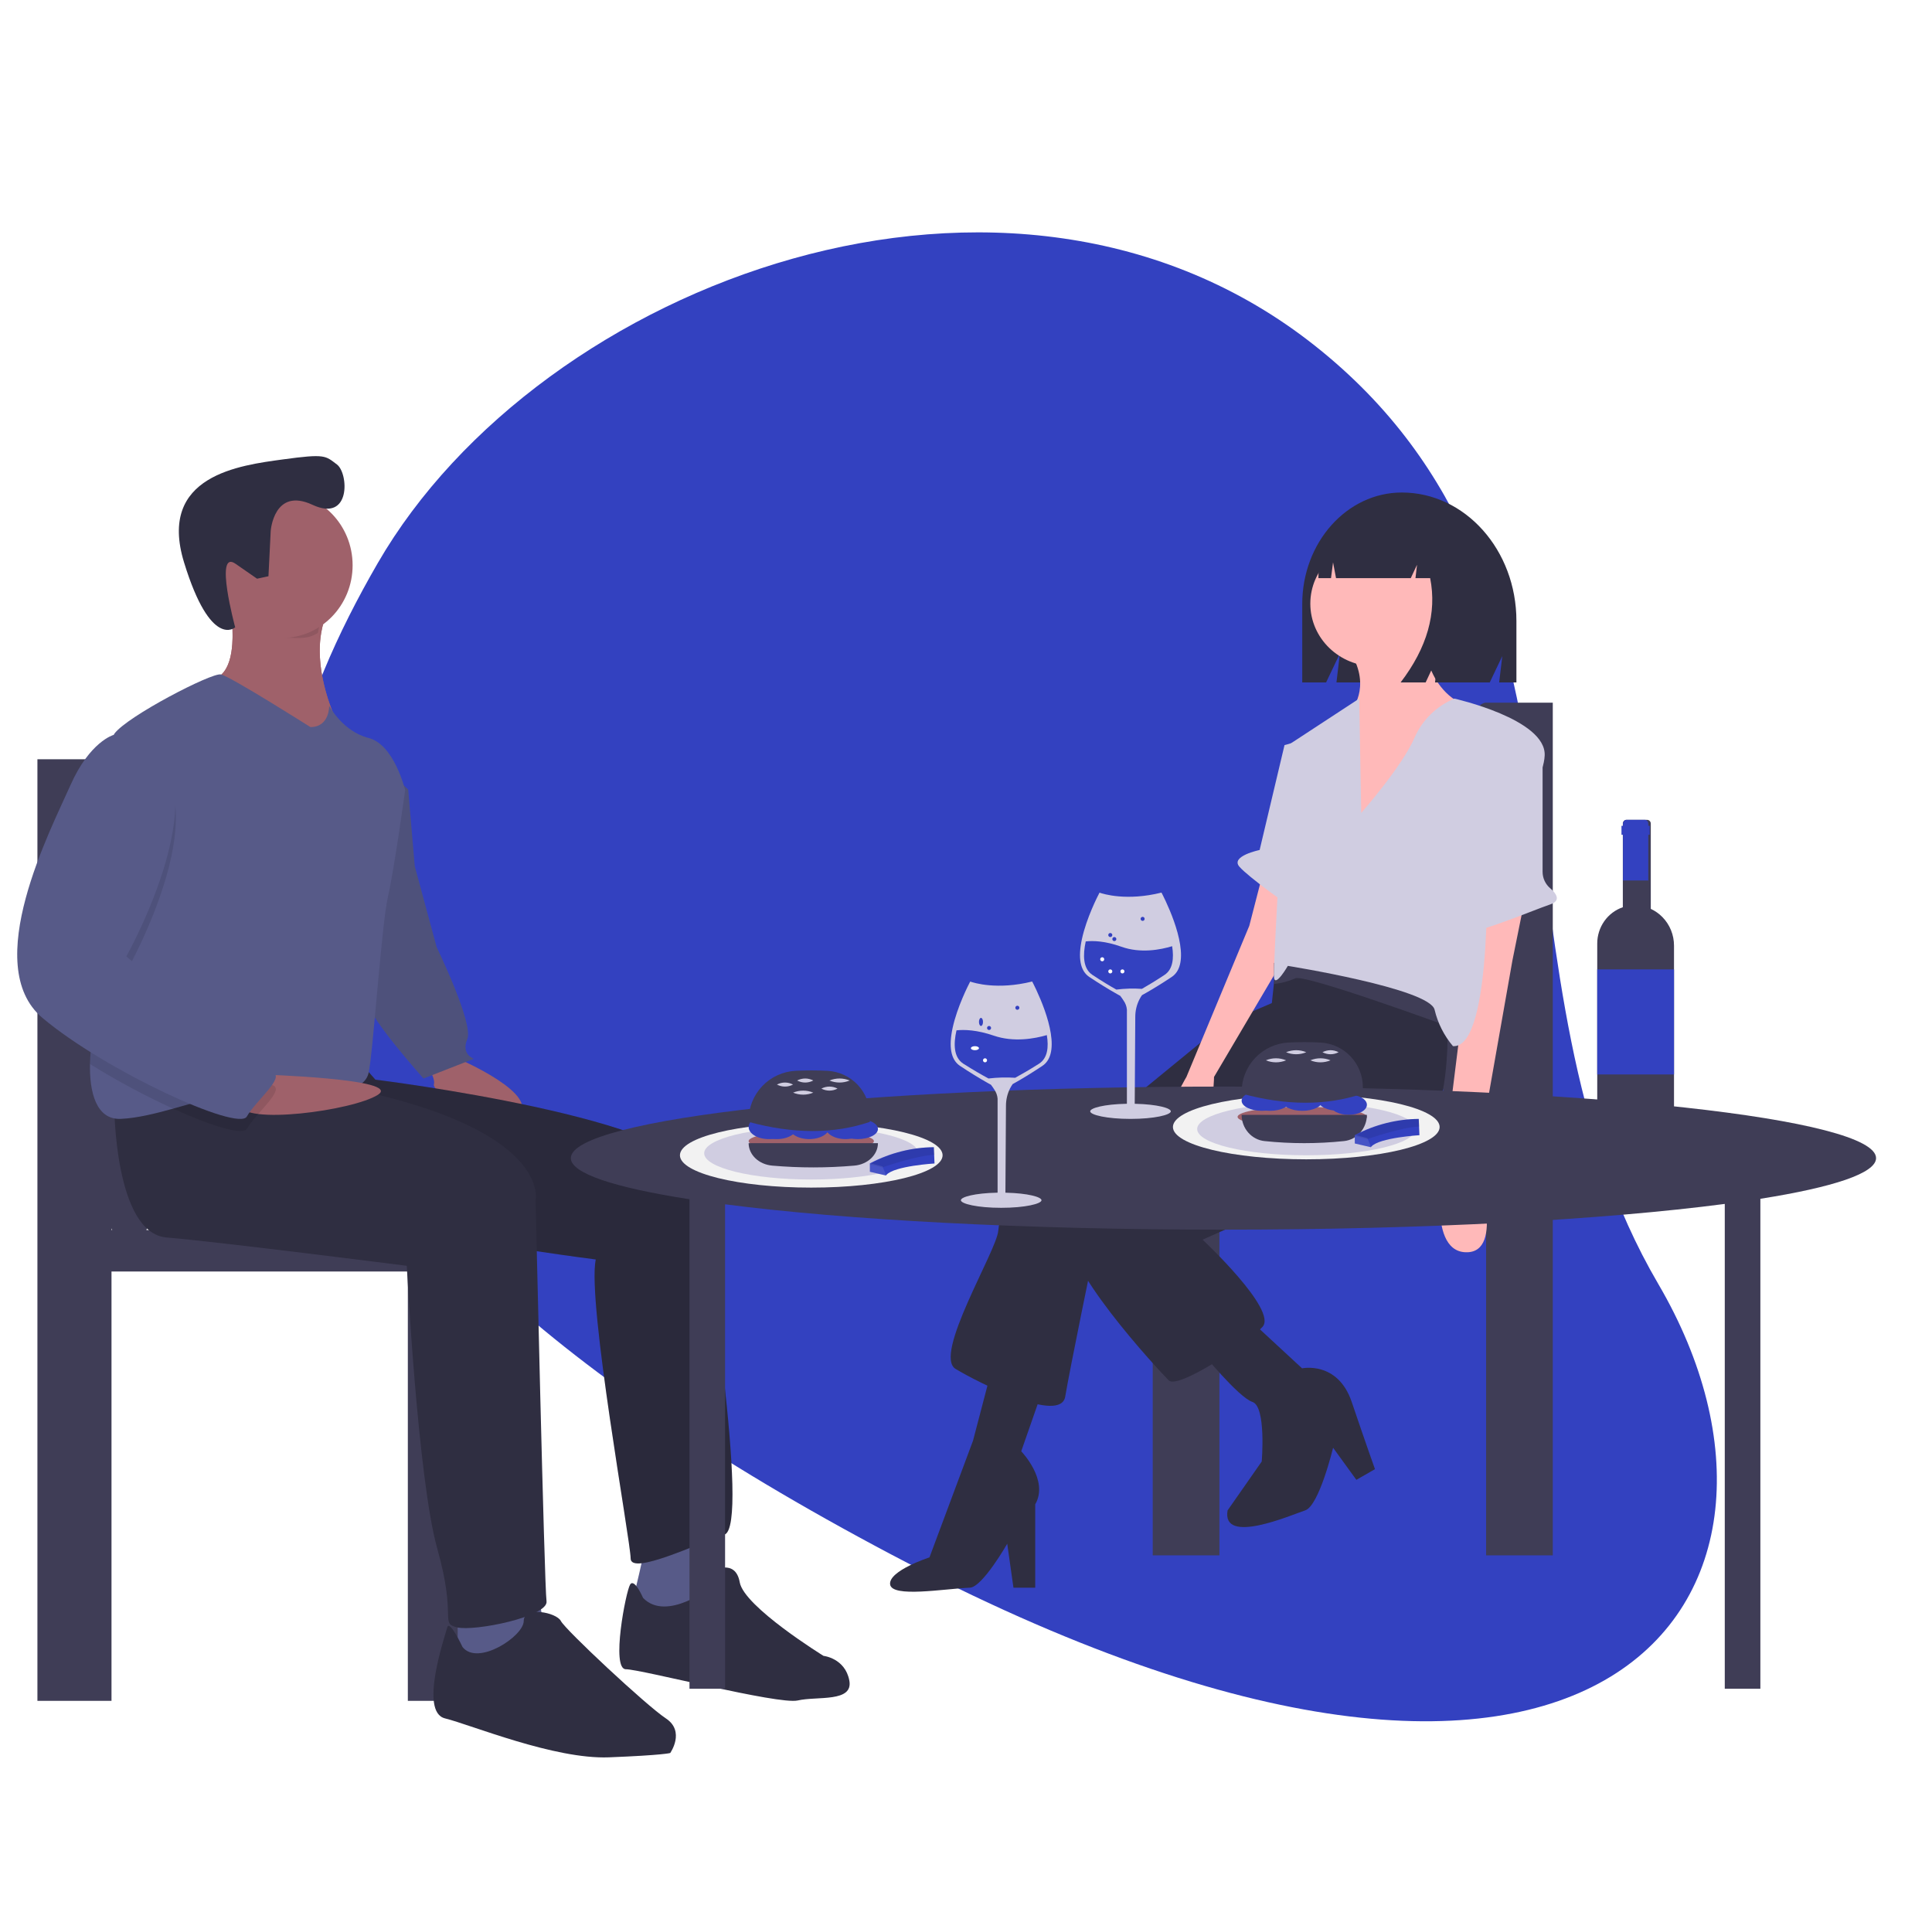 <svg width="449" height="446" viewBox="0 0 449 446" fill="none" xmlns="http://www.w3.org/2000/svg">
<g filter="url(#filter0_d)">
<g filter="url(#filter1_d)">
<path fill-rule="evenodd" clip-rule="evenodd" d="M72.786 111.865C35.068 177.12 26.03 254.482 192.115 342.231C358.201 429.98 412.43 351.178 370.389 279.377C328.348 207.576 361.481 117.577 290.653 61.391C219.824 5.206 110.503 46.609 72.786 111.865Z" fill="#3341C0"/>
</g>
<path d="M267.896 258.365V357.443H283.391V267.089H345.374V357.444H360.87V159.287H345.374C340.239 159.287 332.358 186.172 332.358 213.188C332.358 233.551 334.723 251.003 338.087 258.365H267.896ZM345.374 258.365H345.223C345.274 258.254 345.324 258.137 345.374 258.022V258.365Z" fill="#3F3D56"/>
<path d="M325.786 110.452H325.786C313.005 110.452 302.643 122.065 302.643 136.391V154.591H308.186L311.395 147.848L310.593 154.591H346.218L349.136 148.461L348.406 154.591H352.417V140.301C352.417 123.816 340.494 110.452 325.786 110.452Z" fill="#2F2E41"/>
<path d="M298.519 227.844L284.365 233.904L235.177 274.19C233.368 276.43 232.259 279.159 231.992 282.034C231.638 286.668 216.775 310.911 222.083 314.12C227.391 317.328 246.5 326.954 247.562 320.537C248.624 314.12 254.286 286.668 254.286 286.668L301.704 243.887L298.519 227.844Z" fill="#2F2E41"/>
<path d="M243.478 315.652L237.335 333.26C237.335 333.26 243.84 339.951 240.587 345.586V364.954H235.528L234.082 354.742C234.082 354.742 228.319 364.825 225.409 364.954C219.307 365.225 207.224 367.34 206.862 364.17C206.501 361.001 216.012 357.911 216.012 357.911L226.131 330.795L230.468 314.243L243.478 315.652Z" fill="#2F2E41"/>
<path d="M335.914 223.304C335.914 223.304 339.129 254.582 329.843 260.269C320.556 265.955 279.483 284.082 279.483 284.082C279.483 284.082 296.984 300.432 293.412 304.342C289.841 308.251 273.769 318.914 271.626 316.782C269.483 314.649 245.553 289.058 248.41 280.883C251.268 272.709 290.912 246.051 290.912 246.051L295.555 229.346L296.984 215.84L311.985 206.243L335.914 223.304Z" fill="#2F2E41"/>
<path d="M319.548 150.835C327.846 150.835 334.574 144.318 334.574 136.278C334.574 128.239 327.846 121.722 319.548 121.722C311.249 121.722 304.522 128.239 304.522 136.278C304.522 144.318 311.249 150.835 319.548 150.835Z" fill="#FFB9B9"/>
<path d="M330.833 142.383C330.833 142.383 330.128 155.893 341.055 160.159C351.982 164.425 313.913 192.157 313.913 192.157V161.226C313.913 161.226 318.848 155.893 313.913 147.716L330.833 142.383Z" fill="#FFB9B9"/>
<path d="M354.296 205.304L351.485 219.218L343.052 267.025C343.052 267.025 350.079 287.361 340.592 287.004C331.105 286.647 335.673 264.884 335.673 264.884L340.592 225.283V209.942L354.296 205.304Z" fill="#FFB9B9"/>
<path d="M293.542 198.73L290.335 211.147L275.726 246.267C275.726 246.267 265.749 262.941 273.945 262.586C282.14 262.231 282.14 246.267 282.14 246.267L298.887 217.887V201.923L293.542 198.73Z" fill="#FFB9B9"/>
<path d="M290.703 302.974L302.602 313.979C302.602 313.979 310.894 312.204 314.139 321.788C317.385 331.373 319.548 337.408 319.548 337.408L315.221 339.893L309.813 332.438C309.813 332.438 306.568 345.927 303.323 346.992C300.078 348.057 283.853 355.157 285.295 346.992L293.227 335.633C293.227 335.633 294.309 322.853 291.064 321.788C287.819 320.723 279.165 310.074 279.165 310.074L290.703 302.974Z" fill="#2F2E41"/>
<path d="M336.333 234.417C336.333 234.417 303.158 222.274 301.041 223.346C299.464 224.05 297.785 224.491 296.07 224.651L296.1 219.774C296.1 219.774 307.04 215.845 313.04 218.345C319.039 220.846 337.391 231.917 337.391 231.917L336.333 234.417Z" fill="#3F3D56"/>
<path d="M316.35 184.92C316.35 184.92 325.943 174.013 328.786 167.327C330.584 163.275 333.885 160.06 338.007 158.348C338.007 158.348 359.342 163.105 358.987 171.55C358.632 179.994 345.485 193.013 345.485 193.013C345.485 193.013 347.262 239.809 337.668 239.105C335.599 236.66 334.139 233.767 333.405 230.661C332.339 225.735 299.295 220.457 299.295 220.457C299.295 220.457 296.452 225.383 296.097 223.272C295.742 221.161 298.94 169.439 298.94 169.439L315.883 158.348L316.35 184.92Z" fill="#D0CDE1"/>
<path d="M355.753 167.435L355.992 167.57C356.753 168.002 357.387 168.63 357.829 169.391C358.27 170.152 358.503 171.018 358.502 171.9L358.499 198.601C358.501 199.327 358.661 200.044 358.965 200.701C359.269 201.359 359.712 201.941 360.262 202.409C361.635 203.588 362.908 205.287 360.281 206.171C356.004 207.61 339.252 214.806 338.895 212.287C338.539 209.769 337.826 206.89 338.895 206.89C339.732 206.89 344.72 181.09 348.728 170.059C348.972 169.384 349.359 168.77 349.862 168.26C350.365 167.751 350.972 167.358 351.64 167.108C352.308 166.859 353.022 166.759 353.732 166.815C354.442 166.872 355.132 167.083 355.753 167.435V167.435Z" fill="#D0CDE1"/>
<path d="M303.583 167.739L298.523 169.152L292.74 193.526C292.74 193.526 285.872 194.939 288.041 197.412C290.209 199.885 299.245 206.243 299.245 206.243L303.583 167.739Z" fill="#D0CDE1"/>
<path d="M332.234 117.305C331.123 115.783 329.683 114.542 328.026 113.679C326.369 112.817 324.539 112.355 322.679 112.33H322.226C313.485 112.33 306.4 120.4 306.4 130.353V130.353H309.329L309.802 126.68L310.495 130.353H327.865L329.32 127.246L328.956 130.353H332.373C333.968 138.433 331.677 146.512 325.5 154.591H331.321L334.231 148.376L333.504 154.591H344.6L346.783 140.297C346.783 129.592 340.686 120.515 332.234 117.305Z" fill="#2F2E41"/>
<path d="M34.01 281.844C37.747 273.713 40.376 254.442 40.376 231.956C40.376 202.124 31.618 172.435 25.913 172.435H8.696V391.252H25.913V291.477H94.783V391.252H112V281.844H34.01ZM25.913 281.465C25.969 281.592 26.024 281.721 26.081 281.844H25.913V281.465Z" fill="#3F3D56"/>
<path d="M106.275 241.93C106.275 241.93 126.564 250.564 120.131 255.642C113.698 260.721 100.337 249.548 100.832 248.025C101.326 246.501 98.852 242.946 98.852 242.946L106.275 241.93Z" fill="#9F616A"/>
<path d="M88.248 173.374L94.861 179.478L96.387 197.283L101.474 216.104C101.474 216.104 110.122 233.909 108.596 237.47C107.07 241.03 110.122 242.048 110.122 242.048L98.422 246.626C98.422 246.626 85.704 232.383 85.704 229.33C85.704 226.278 88.248 173.374 88.248 173.374Z" fill="#575A88"/>
<path opacity="0.1" d="M88.248 173.374L94.861 179.478L96.387 197.283L101.474 216.104C101.474 216.104 110.122 233.909 108.596 237.47C107.07 241.03 110.122 242.048 110.122 242.048L98.422 246.626C98.422 246.626 85.704 232.383 85.704 229.33C85.704 226.278 88.248 173.374 88.248 173.374Z" fill="black"/>
<path d="M149.909 355.587C149.909 355.587 147.291 367.643 146.767 368.691C146.243 369.74 156.718 373.409 156.718 373.409L169.287 364.498C169.287 364.498 164.05 352.966 164.05 350.87L149.909 355.587Z" fill="#575A88"/>
<path d="M83.692 242.87L87.241 246.897C87.241 246.897 160.759 255.959 162.28 270.055C163.801 284.152 174.449 350.606 168.365 352.619C162.28 354.633 146.563 362.185 146.563 358.157C146.563 354.13 136.422 298.751 138.45 288.683C138.45 288.683 50.735 277.607 48.707 265.021C46.679 252.435 50.735 246.897 50.735 246.897L83.692 242.87Z" fill="#2F2E41"/>
<path opacity="0.1" d="M83.692 242.87L87.241 246.897C87.241 246.897 160.759 255.959 162.28 270.055C163.801 284.152 174.449 350.606 168.365 352.619C162.28 354.633 146.563 362.185 146.563 358.157C146.563 354.13 136.422 298.751 138.45 288.683C138.45 288.683 50.735 277.607 48.707 265.021C46.679 252.435 50.735 246.897 50.735 246.897L83.692 242.87Z" fill="black"/>
<path d="M149.444 367.326C149.444 367.326 147.447 362.662 146.448 364.216C145.449 365.771 141.954 383.908 145.449 383.908C148.945 383.908 180.902 392.199 185.396 391.163C189.89 390.126 198.379 391.681 197.38 386.499C196.381 381.317 191.388 380.799 191.388 380.799C191.388 380.799 172.913 369.398 171.914 363.698C170.915 357.998 165.423 361.107 165.423 361.107V364.735C165.423 364.735 154.937 373.026 149.444 367.326Z" fill="#2F2E41"/>
<path d="M53.224 135.363C53.224 135.363 56.79 152.426 49.147 153.931C41.504 155.437 58.828 165.474 58.828 165.474L70.038 171.496L78.191 163.466C78.191 163.466 70.803 148.662 76.408 137.622C82.013 126.581 53.224 135.363 53.224 135.363Z" fill="#9F616A"/>
<path d="M78.191 163.466L70.038 171.496L58.828 165.474C58.828 165.474 41.504 155.437 49.147 153.931C54.064 152.963 54.339 145.556 53.916 140.397C53.778 138.708 53.547 137.028 53.224 135.363C53.224 135.363 82.013 126.581 76.408 137.622C75.556 139.327 74.966 141.146 74.655 143.021C72.938 152.943 78.191 163.466 78.191 163.466Z" fill="#9F616A"/>
<path d="M106.365 370.734V381.861H125.514L127.026 377.507L125.01 365.896L106.365 370.734Z" fill="#575A88"/>
<path d="M26.539 252.7C26.539 252.7 26.539 282.562 38.718 283.574C50.897 284.586 94.538 290.154 94.538 290.154C94.538 290.154 97.075 339.755 101.642 355.951C106.21 372.148 102.15 373.16 106.21 374.172C110.269 375.185 127.523 371.642 127.015 368.099C126.508 364.556 124.478 274.97 124.478 274.97C124.478 274.97 129.045 255.737 68.15 246.626L26.539 252.7Z" fill="#2F2E41"/>
<path d="M107.487 378.736C107.487 378.736 104.438 372.2 103.93 374.211C103.422 376.222 97.324 393.819 103.422 395.327C109.52 396.836 128.829 404.88 141.533 404.377C154.236 403.875 155.76 403.372 155.76 403.372C155.76 403.372 159.317 398.344 154.744 395.327C150.171 392.311 131.37 374.714 130.353 372.703C129.337 370.691 121.715 369.183 121.715 372.703C121.715 376.222 111.044 383.261 107.487 378.736Z" fill="#2F2E41"/>
<path opacity="0.1" d="M75.602 137.654C74.766 139.369 74.186 141.199 73.881 143.086C71.389 144.605 69.723 144.216 66.595 144.216C61.957 144.216 60.085 138.235 57.088 135.13C56.853 132.248 52.835 135.383 52.835 135.383C52.835 135.383 81.107 126.549 75.602 137.654Z" fill="black"/>
<path d="M65.513 144.261C74.59 144.261 81.948 136.693 81.948 127.356C81.948 118.02 74.59 110.452 65.513 110.452C56.436 110.452 49.078 118.02 49.078 127.356C49.078 136.693 56.436 144.261 65.513 144.261Z" fill="#9F616A"/>
<path d="M94.156 179.63C94.156 179.63 91.654 197.84 90.153 204.415C88.652 210.991 86.65 241.341 85.649 245.387C84.648 249.434 78.643 250.445 66.633 248.928C65.879 248.832 65.121 248.775 64.361 248.756C56.965 248.518 48.503 251.315 40.671 253.511C36.167 254.775 31.869 255.838 28.1 256.01C22.396 256.273 20.724 249.879 20.919 242.959C21.105 236.52 22.911 229.616 24.597 227.177C27.635 222.787 24.648 183.368 25.768 170.368V170.363C25.939 168.38 26.204 167.015 26.599 166.478C29.602 162.432 49.118 152.315 51.305 152.725C53.487 153.135 72.138 164.961 72.138 164.961C76.642 164.961 76.496 160.024 76.496 160.024C76.496 160.024 79.644 165.973 85.649 167.49C91.654 169.008 94.156 179.63 94.156 179.63Z" fill="#575A88"/>
<path d="M60.412 245.687C60.412 245.687 93.662 246.684 87.837 250.406C82.012 254.128 56.204 257.532 55.688 252.669C55.172 247.806 60.412 245.687 60.412 245.687Z" fill="#9F616A"/>
<path opacity="0.1" d="M64.103 249.038C64.207 250.974 59.067 255.335 57.405 258.285C56.484 259.918 49.358 257.765 40.545 253.777C33.783 250.702 27.222 247.189 20.904 243.26C21.088 236.842 22.885 229.96 24.562 227.529C27.582 223.153 24.612 183.862 25.726 170.904V170.899C25.992 170.763 26.268 170.648 26.552 170.557H32.524C52.926 180.136 29.538 221.479 29.538 221.479C29.538 221.479 60.391 247.193 63.376 248.201C63.572 248.239 63.75 248.341 63.881 248.493C64.013 248.645 64.091 248.836 64.103 249.038V249.038Z" fill="black"/>
<path d="M32.355 166.8H26.352C26.352 166.8 20.85 168.329 16.348 178.519C11.846 188.71 -4.66 220.302 9.846 232.531C24.351 244.76 55.364 259.027 57.365 255.461C59.366 251.894 66.368 246.289 63.367 245.27C60.366 244.251 29.354 218.264 29.354 218.264C29.354 218.264 52.863 176.481 32.355 166.8Z" fill="#575A88"/>
<path d="M62.913 119.374C62.913 119.374 63.642 109.132 72.624 113.308C81.606 117.484 81.02 105.973 78.305 103.939C75.591 101.905 75.677 101.401 65.749 102.762C55.822 104.123 36.548 106.429 42.78 126.714C49.012 146.999 54.657 141.78 54.657 141.78C54.657 141.78 49.703 123.527 54.722 127.004L59.741 130.482L62.39 129.912L62.913 119.374Z" fill="#2F2E41"/>
<path d="M436 265.13C436 255.948 368.095 248.504 284.33 248.504C200.566 248.504 132.661 255.948 132.661 265.13C132.661 268.688 142.867 271.986 160.237 274.69V388.435H168.51V275.863C196.331 279.466 237.889 281.755 284.33 281.755C331.155 281.755 373.019 279.429 400.84 275.773V388.435H409.113V274.581C426.062 271.897 436 268.641 436 265.13Z" fill="#3F3D56"/>
<path d="M303.583 265.409C320.699 265.409 334.574 262.045 334.574 257.896C334.574 253.746 320.699 250.383 303.583 250.383C286.467 250.383 272.591 253.746 272.591 257.896C272.591 262.045 286.467 265.409 303.583 265.409Z" fill="#F2F2F2"/>
<path d="M303.583 264.47C317.587 264.47 328.939 261.737 328.939 258.365C328.939 254.994 317.587 252.261 303.583 252.261C289.579 252.261 278.226 254.994 278.226 258.365C278.226 261.737 289.579 264.47 303.583 264.47Z" fill="#D0CDE1"/>
<path d="M188.539 271.983C205.396 271.983 219.061 268.619 219.061 264.47C219.061 260.32 205.396 256.957 188.539 256.957C171.682 256.957 158.017 260.32 158.017 264.47C158.017 268.619 171.682 271.983 188.539 271.983Z" fill="#F2F2F2"/>
<path d="M188.539 270.104C202.284 270.104 213.426 267.371 213.426 264C213.426 260.629 202.284 257.896 188.539 257.896C174.794 257.896 163.652 260.629 163.652 264C163.652 267.371 174.794 270.104 188.539 270.104Z" fill="#D0CDE1"/>
<path d="M302.644 257.896C310.942 257.896 317.67 256.845 317.67 255.548C317.67 254.251 310.942 253.2 302.644 253.2C294.345 253.2 287.617 254.251 287.617 255.548C287.617 256.845 294.345 257.896 302.644 257.896Z" fill="#9F616A"/>
<path d="M295.13 254.139C297.724 254.139 299.826 253.088 299.826 251.791C299.826 250.495 297.724 249.443 295.13 249.443C292.537 249.443 290.435 250.495 290.435 251.791C290.435 253.088 292.537 254.139 295.13 254.139Z" fill="#3341C0"/>
<path d="M293.252 254.139C295.846 254.139 297.948 253.088 297.948 251.791C297.948 250.495 295.846 249.443 293.252 249.443C290.659 249.443 288.557 250.495 288.557 251.791C288.557 253.088 290.659 254.139 293.252 254.139Z" fill="#3341C0"/>
<path d="M313.443 255.078C315.777 255.078 317.67 254.027 317.67 252.73C317.67 251.434 315.777 250.383 313.443 250.383C311.109 250.383 309.217 251.434 309.217 252.73C309.217 254.027 311.109 255.078 313.443 255.078Z" fill="#3341C0"/>
<path d="M302.643 254.139C305.237 254.139 307.339 253.088 307.339 251.791C307.339 250.495 305.237 249.443 302.643 249.443C300.05 249.443 297.948 250.495 297.948 251.791C297.948 253.088 300.05 254.139 302.643 254.139Z" fill="#3341C0"/>
<path d="M311.096 254.139C313.689 254.139 315.791 253.088 315.791 251.791C315.791 250.495 313.689 249.443 311.096 249.443C308.502 249.443 306.4 250.495 306.4 251.791C306.4 253.088 308.502 254.139 311.096 254.139Z" fill="#3341C0"/>
<path d="M316.73 250.135C308.36 252.97 298.969 252.97 288.557 250.135V249.744C288.555 246.797 289.688 243.962 291.722 241.825C293.756 239.688 296.536 238.414 299.485 238.265C301.967 238.14 304.454 238.144 306.936 238.275C309.589 238.429 312.083 239.591 313.904 241.523C315.726 243.455 316.737 246.01 316.73 248.663V250.135Z" fill="#3F3D56"/>
<path d="M312.346 261.169C306.206 261.813 300.02 261.813 293.88 261.169C292.424 261.021 291.072 260.315 290.089 259.189C289.105 258.064 288.559 256.599 288.557 255.078H317.67C317.667 256.599 317.121 258.064 316.137 259.189C315.154 260.315 313.802 261.021 312.346 261.169V261.169Z" fill="#3F3D56"/>
<path d="M298.887 242.4C298.143 242.71 297.345 242.87 296.539 242.87C295.733 242.87 294.935 242.71 294.191 242.4C294.935 242.09 295.733 241.93 296.539 241.93C297.345 241.93 298.143 242.09 298.887 242.4V242.4Z" fill="#D0CDE1"/>
<path d="M303.583 240.522C302.839 240.832 302.041 240.991 301.235 240.991C300.429 240.991 299.631 240.832 298.887 240.522C299.631 240.212 300.429 240.052 301.235 240.052C302.041 240.052 302.839 240.212 303.583 240.522V240.522Z" fill="#D0CDE1"/>
<path d="M311.096 240.522C310.5 240.832 309.862 240.991 309.217 240.991C308.573 240.991 307.934 240.832 307.339 240.522C307.934 240.212 308.573 240.052 309.217 240.052C309.862 240.052 310.5 240.212 311.096 240.522V240.522Z" fill="#D0CDE1"/>
<path d="M309.217 242.4C308.473 242.71 307.675 242.87 306.87 242.87C306.064 242.87 305.266 242.71 304.522 242.4C305.266 242.09 306.064 241.93 306.87 241.93C307.675 241.93 308.473 242.09 309.217 242.4V242.4Z" fill="#D0CDE1"/>
<path d="M188.539 263.53C196.579 263.53 203.096 262.479 203.096 261.183C203.096 259.886 196.579 258.835 188.539 258.835C180.5 258.835 173.983 259.886 173.983 261.183C173.983 262.479 180.5 263.53 188.539 263.53Z" fill="#9F616A"/>
<path d="M180.556 260.713C183.15 260.713 185.252 259.452 185.252 257.896C185.252 256.34 183.15 255.078 180.556 255.078C177.963 255.078 175.861 256.34 175.861 257.896C175.861 259.452 177.963 260.713 180.556 260.713Z" fill="#3341C0"/>
<path d="M178.678 260.713C181.272 260.713 183.374 259.452 183.374 257.896C183.374 256.34 181.272 255.078 178.678 255.078C176.085 255.078 173.983 256.34 173.983 257.896C173.983 259.452 176.085 260.713 178.678 260.713Z" fill="#3341C0"/>
<path d="M199.339 260.713C201.932 260.713 204.035 259.662 204.035 258.365C204.035 257.069 201.932 256.017 199.339 256.017C196.746 256.017 194.643 257.069 194.643 258.365C194.643 259.662 196.746 260.713 199.339 260.713Z" fill="#3341C0"/>
<path d="M188.07 260.713C190.663 260.713 192.765 259.452 192.765 257.896C192.765 256.34 190.663 255.078 188.07 255.078C185.476 255.078 183.374 256.34 183.374 257.896C183.374 259.452 185.476 260.713 188.07 260.713Z" fill="#3341C0"/>
<path d="M196.522 260.713C199.115 260.713 201.217 259.452 201.217 257.896C201.217 256.34 199.115 255.078 196.522 255.078C193.928 255.078 191.826 256.34 191.826 257.896C191.826 259.452 193.928 260.713 196.522 260.713Z" fill="#3341C0"/>
<path d="M202.157 256.708C193.786 259.544 184.395 259.544 173.983 256.708V256.318C173.981 253.371 175.114 250.535 177.148 248.399C179.183 246.262 181.962 244.988 184.911 244.839C187.393 244.714 189.88 244.717 192.362 244.849C195.015 245.003 197.509 246.165 199.33 248.097C201.152 250.029 202.163 252.584 202.157 255.237V256.708Z" fill="#3F3D56"/>
<path d="M198.539 266.873C192.202 267.425 185.816 267.425 179.478 266.873C177.975 266.746 176.58 266.141 175.564 265.176C174.549 264.211 173.985 262.955 173.983 261.652H204.035C204.032 262.955 203.469 264.211 202.453 265.176C201.438 266.141 200.043 266.746 198.539 266.873V266.873Z" fill="#3F3D56"/>
<path d="M184.313 248.035C183.718 248.345 183.08 248.504 182.435 248.504C181.79 248.504 181.152 248.345 180.557 248.035C181.152 247.725 181.79 247.565 182.435 247.565C183.08 247.565 183.718 247.725 184.313 248.035Z" fill="#D0CDE1"/>
<path d="M189.009 249.913C188.265 250.223 187.467 250.383 186.661 250.383C185.855 250.383 185.057 250.223 184.313 249.913C185.057 249.603 185.855 249.443 186.661 249.443C187.467 249.443 188.265 249.603 189.009 249.913Z" fill="#D0CDE1"/>
<path d="M189.009 247.096C188.414 247.406 187.775 247.565 187.13 247.565C186.486 247.565 185.847 247.406 185.252 247.096C185.847 246.786 186.486 246.626 187.13 246.626C187.775 246.626 188.414 246.786 189.009 247.096V247.096Z" fill="#D0CDE1"/>
<path d="M197.461 247.096C196.717 247.406 195.919 247.565 195.113 247.565C194.307 247.565 193.509 247.406 192.765 247.096C193.509 246.786 194.307 246.626 195.113 246.626C195.919 246.626 196.717 246.786 197.461 247.096Z" fill="#D0CDE1"/>
<path d="M194.643 248.974C194.048 249.284 193.41 249.443 192.765 249.443C192.12 249.443 191.482 249.284 190.887 248.974C191.482 248.664 192.12 248.504 192.765 248.504C193.41 248.504 194.048 248.664 194.643 248.974V248.974Z" fill="#D0CDE1"/>
<path d="M329.717 256.017L329.788 257.665L329.878 259.802C329.878 259.802 320.579 260.357 318.706 262.446C318.662 262.491 318.622 262.54 318.586 262.591L314.861 261.731L314.852 259.794C314.852 259.794 314.904 259.764 315.003 259.707C315.026 259.694 315.055 259.678 315.083 259.662C319.641 257.307 324.642 256.061 329.717 256.017Z" fill="#3341C0"/>
<path opacity="0.1" d="M329.806 256.017L329.878 257.785C325.687 257.93 317.756 260.713 317.756 260.713L314.852 259.976C319.505 257.415 324.617 256.062 329.806 256.017V256.017Z" fill="black"/>
<path opacity="0.1" d="M315.078 259.774L317.784 260.478L318.609 262.452C318.566 262.495 318.527 262.542 318.492 262.591L314.861 261.763L314.852 259.9C314.852 259.9 314.902 259.871 315 259.817C315.022 259.805 315.05 259.789 315.078 259.774Z" fill="white"/>
<path d="M217.021 262.591L217.092 264.239L217.183 266.376C217.183 266.376 207.883 266.931 206.01 269.02C205.967 269.065 205.927 269.114 205.891 269.165L202.166 268.305L202.156 266.368C202.156 266.368 202.208 266.338 202.308 266.281C202.331 266.268 202.359 266.252 202.388 266.236C206.946 263.881 211.947 262.635 217.021 262.591Z" fill="#3341C0"/>
<path opacity="0.1" d="M217.111 262.591L217.183 264.359C212.992 264.503 205.06 267.287 205.06 267.287L202.156 266.55C206.809 263.989 211.922 262.636 217.111 262.591Z" fill="black"/>
<path opacity="0.1" d="M202.382 266.348L205.089 267.052L205.913 269.026C205.871 269.069 205.832 269.116 205.797 269.165L202.166 268.337L202.156 266.474C202.156 266.474 202.207 266.445 202.304 266.391C202.326 266.379 202.354 266.363 202.382 266.348Z" fill="white"/>
<path d="M386.358 209.126C385.574 208.324 384.656 207.674 383.646 207.207V187.398C383.646 187.165 383.556 186.942 383.396 186.778C383.236 186.614 383.018 186.522 382.791 186.522H378.003C377.776 186.522 377.559 186.614 377.398 186.778C377.238 186.942 377.148 187.165 377.148 187.398V206.827C375.417 207.415 373.911 208.547 372.843 210.061C371.775 211.575 371.201 213.395 371.2 215.263V257.758C371.2 258.269 371.298 258.776 371.489 259.248C371.68 259.721 371.961 260.15 372.314 260.512C372.667 260.873 373.086 261.16 373.547 261.356C374.008 261.551 374.503 261.652 375.002 261.652H385.259C386.263 261.652 387.225 261.244 387.935 260.517C388.645 259.79 389.043 258.804 389.043 257.776V215.764C389.045 214.531 388.808 213.31 388.348 212.171C387.887 211.032 387.211 209.997 386.358 209.126Z" fill="#3F3D56"/>
<path d="M389.043 221.27H371.2V245.687H389.043V221.27Z" fill="#3341C0"/>
<path d="M383.409 187.907H383.06V187.418C383.06 187.18 382.979 186.952 382.834 186.784C382.688 186.616 382.492 186.522 382.287 186.522H377.957C377.752 186.522 377.555 186.616 377.41 186.784C377.265 186.952 377.183 187.18 377.183 187.418V187.907H376.835V189.986H377.183V200.609H383.06V189.986H383.409V187.907Z" fill="#3341C0"/>
<path d="M240.868 226.099C240.389 225.068 240.011 224.338 239.878 224.087C231.752 226.11 226.33 224.4 225.475 224.098C225.057 224.895 222.447 229.987 221.392 234.868C220.439 239.272 220.992 242.224 223.036 243.643L223.097 243.686L223.11 243.695C225.366 245.195 227.519 246.523 229.507 247.643C229.775 247.793 230.027 247.933 230.265 248.062L230.29 248.076L230.308 248.099C230.581 248.446 230.835 248.808 231.069 249.182C231.508 249.802 231.775 250.529 231.841 251.288V273.159L231.704 273.162C226.52 273.268 223.312 274.155 223.312 274.915C223.312 275.749 227.159 276.678 232.68 276.678C238.2 276.678 242.048 275.749 242.048 274.915C242.048 274.166 238.893 273.285 233.798 273.166L233.66 273.163L233.789 252.932C233.792 251.562 234.107 250.212 234.711 248.985C234.814 248.779 234.924 248.578 235.04 248.389C235.132 248.237 235.23 248.089 235.331 247.949L235.349 247.923L235.377 247.908C235.632 247.767 235.903 247.615 236.19 247.45L236.224 247.432C238.105 246.36 240.133 245.103 242.25 243.695C244.141 242.437 244.799 239.896 244.207 236.141C243.642 232.562 242.08 228.705 240.868 226.099Z" fill="#D0CDE1"/>
<path d="M241.451 243.203C239.206 244.625 237.352 245.691 235.935 246.459H235.933C233.865 246.323 231.788 246.379 229.731 246.626C228.278 245.847 226.318 244.73 223.906 243.203C223.883 243.189 223.86 243.174 223.837 243.158V243.157C221.625 241.695 221.57 238.6 222.29 235.435C224.121 235.24 227.04 235.325 230.962 236.671C235.607 238.264 240.468 237.363 243.286 236.544C243.749 239.336 243.466 241.927 241.451 243.203Z" fill="#3341C0"/>
<path d="M227.983 234.417C228.242 234.417 228.452 233.997 228.452 233.478C228.452 232.96 228.242 232.539 227.983 232.539C227.723 232.539 227.513 232.96 227.513 233.478C227.513 233.997 227.723 234.417 227.983 234.417Z" fill="#3341C0"/>
<path d="M226.574 240.052C227.093 240.052 227.513 239.842 227.513 239.583C227.513 239.323 227.093 239.113 226.574 239.113C226.055 239.113 225.635 239.323 225.635 239.583C225.635 239.842 226.055 240.052 226.574 240.052Z" fill="white"/>
<path d="M229.861 235.356C230.12 235.356 230.33 235.146 230.33 234.887C230.33 234.628 230.12 234.417 229.861 234.417C229.602 234.417 229.391 234.628 229.391 234.887C229.391 235.146 229.602 235.356 229.861 235.356Z" fill="#3341C0"/>
<path d="M228.922 242.87C229.181 242.87 229.391 242.659 229.391 242.4C229.391 242.141 229.181 241.93 228.922 241.93C228.662 241.93 228.452 242.141 228.452 242.4C228.452 242.659 228.662 242.87 228.922 242.87Z" fill="white"/>
<path d="M236.435 230.661C236.694 230.661 236.904 230.451 236.904 230.191C236.904 229.932 236.694 229.722 236.435 229.722C236.175 229.722 235.965 229.932 235.965 230.191C235.965 230.451 236.175 230.661 236.435 230.661Z" fill="#3341C0"/>
<path d="M270.92 205.438C270.441 204.407 270.063 203.677 269.931 203.426C261.804 205.449 256.383 203.74 255.528 203.437C255.109 204.234 252.499 209.326 251.444 214.208C250.491 218.611 251.044 221.563 253.088 222.982L253.149 223.025L253.162 223.034C255.419 224.534 257.571 225.863 259.559 226.982C259.827 227.133 260.08 227.272 260.317 227.401L260.342 227.415L260.36 227.438C260.633 227.785 260.887 228.147 261.121 228.522C261.56 229.141 261.827 229.868 261.893 230.627V252.498L261.756 252.501C256.573 252.608 253.364 253.494 253.364 254.254C253.364 255.088 257.211 256.017 262.732 256.017C268.253 256.017 272.1 255.088 272.1 254.254C272.1 253.505 268.946 252.624 263.85 252.505L263.713 252.502L263.841 232.271C263.844 230.901 264.159 229.551 264.763 228.324C264.866 228.118 264.977 227.917 265.092 227.728C265.184 227.576 265.282 227.428 265.383 227.288L265.402 227.262L265.429 227.247C265.684 227.106 265.955 226.954 266.242 226.789L266.276 226.771C268.158 225.699 270.185 224.442 272.302 223.034C274.193 221.776 274.851 219.235 274.259 215.481C273.695 211.901 272.132 208.044 270.92 205.438Z" fill="#D0CDE1"/>
<path d="M270.652 222.543C268.505 223.964 266.732 225.03 265.376 225.798H265.374C263.396 225.662 261.41 225.718 259.442 225.965C258.052 225.186 256.177 224.069 253.87 222.543C253.848 222.528 253.826 222.513 253.804 222.497V222.496C251.688 221.035 251.636 217.939 252.324 214.774C254.075 214.579 256.868 214.664 260.619 216.01C265.062 217.603 269.712 216.702 272.407 215.883C272.85 218.676 272.58 221.267 270.652 222.543Z" fill="#3341C0"/>
<path d="M258.035 213.757C258.294 213.757 258.504 213.546 258.504 213.287C258.504 213.028 258.294 212.817 258.035 212.817C257.775 212.817 257.565 213.028 257.565 213.287C257.565 213.546 257.775 213.757 258.035 213.757Z" fill="#3341C0"/>
<path d="M256.157 219.391C256.416 219.391 256.626 219.181 256.626 218.922C256.626 218.662 256.416 218.452 256.157 218.452C255.897 218.452 255.687 218.662 255.687 218.922C255.687 219.181 255.897 219.391 256.157 219.391Z" fill="white"/>
<path d="M258.974 214.696C259.233 214.696 259.444 214.485 259.444 214.226C259.444 213.967 259.233 213.757 258.974 213.757C258.715 213.757 258.504 213.967 258.504 214.226C258.504 214.485 258.715 214.696 258.974 214.696Z" fill="#3341C0"/>
<path d="M260.852 222.209C261.111 222.209 261.322 221.999 261.322 221.739C261.322 221.48 261.111 221.27 260.852 221.27C260.593 221.27 260.383 221.48 260.383 221.739C260.383 221.999 260.593 222.209 260.852 222.209Z" fill="white"/>
<path d="M258.035 222.209C258.294 222.209 258.504 221.998 258.504 221.739C258.504 221.48 258.294 221.27 258.035 221.27C257.775 221.27 257.565 221.48 257.565 221.739C257.565 221.998 257.775 222.209 258.035 222.209Z" fill="white"/>
<path d="M265.548 210C265.807 210 266.017 209.79 266.017 209.53C266.017 209.271 265.807 209.061 265.548 209.061C265.288 209.061 265.078 209.271 265.078 209.53C265.078 209.79 265.288 210 265.548 210Z" fill="#3341C0"/>
</g>
<defs>
<filter id="filter0_d" x="0" y="35" width="440" height="377.4" filterUnits="userSpaceOnUse" color-interpolation-filters="sRGB">
<feFlood flood-opacity="0" result="BackgroundImageFix"/>
<feColorMatrix in="SourceAlpha" type="matrix" values="0 0 0 0 0 0 0 0 0 0 0 0 0 0 0 0 0 0 127 0"/>
<feOffset dy="4"/>
<feGaussianBlur stdDeviation="2"/>
<feColorMatrix type="matrix" values="0 0 0 0 0 0 0 0 0 0 0 0 0 0 0 0 0 0 0.25 0"/>
<feBlend mode="normal" in2="BackgroundImageFix" result="effect1_dropShadow"/>
<feBlend mode="normal" in="SourceGraphic" in2="effect1_dropShadow" result="shape"/>
</filter>
<filter id="filter1_d" x="15" y="0" width="434" height="446" filterUnits="userSpaceOnUse" color-interpolation-filters="sRGB">
<feFlood flood-opacity="0" result="BackgroundImageFix"/>
<feColorMatrix in="SourceAlpha" type="matrix" values="0 0 0 0 0 0 0 0 0 0 0 0 0 0 0 0 0 0 127 0"/>
<feOffset dx="15" dy="15"/>
<feGaussianBlur stdDeviation="25"/>
<feColorMatrix type="matrix" values="0 0 0 0 0 0 0 0 0 0 0 0 0 0 0 0 0 0 0.25 0"/>
<feBlend mode="normal" in2="BackgroundImageFix" result="effect1_dropShadow"/>
<feBlend mode="normal" in="SourceGraphic" in2="effect1_dropShadow" result="shape"/>
</filter>
</defs>
</svg>
